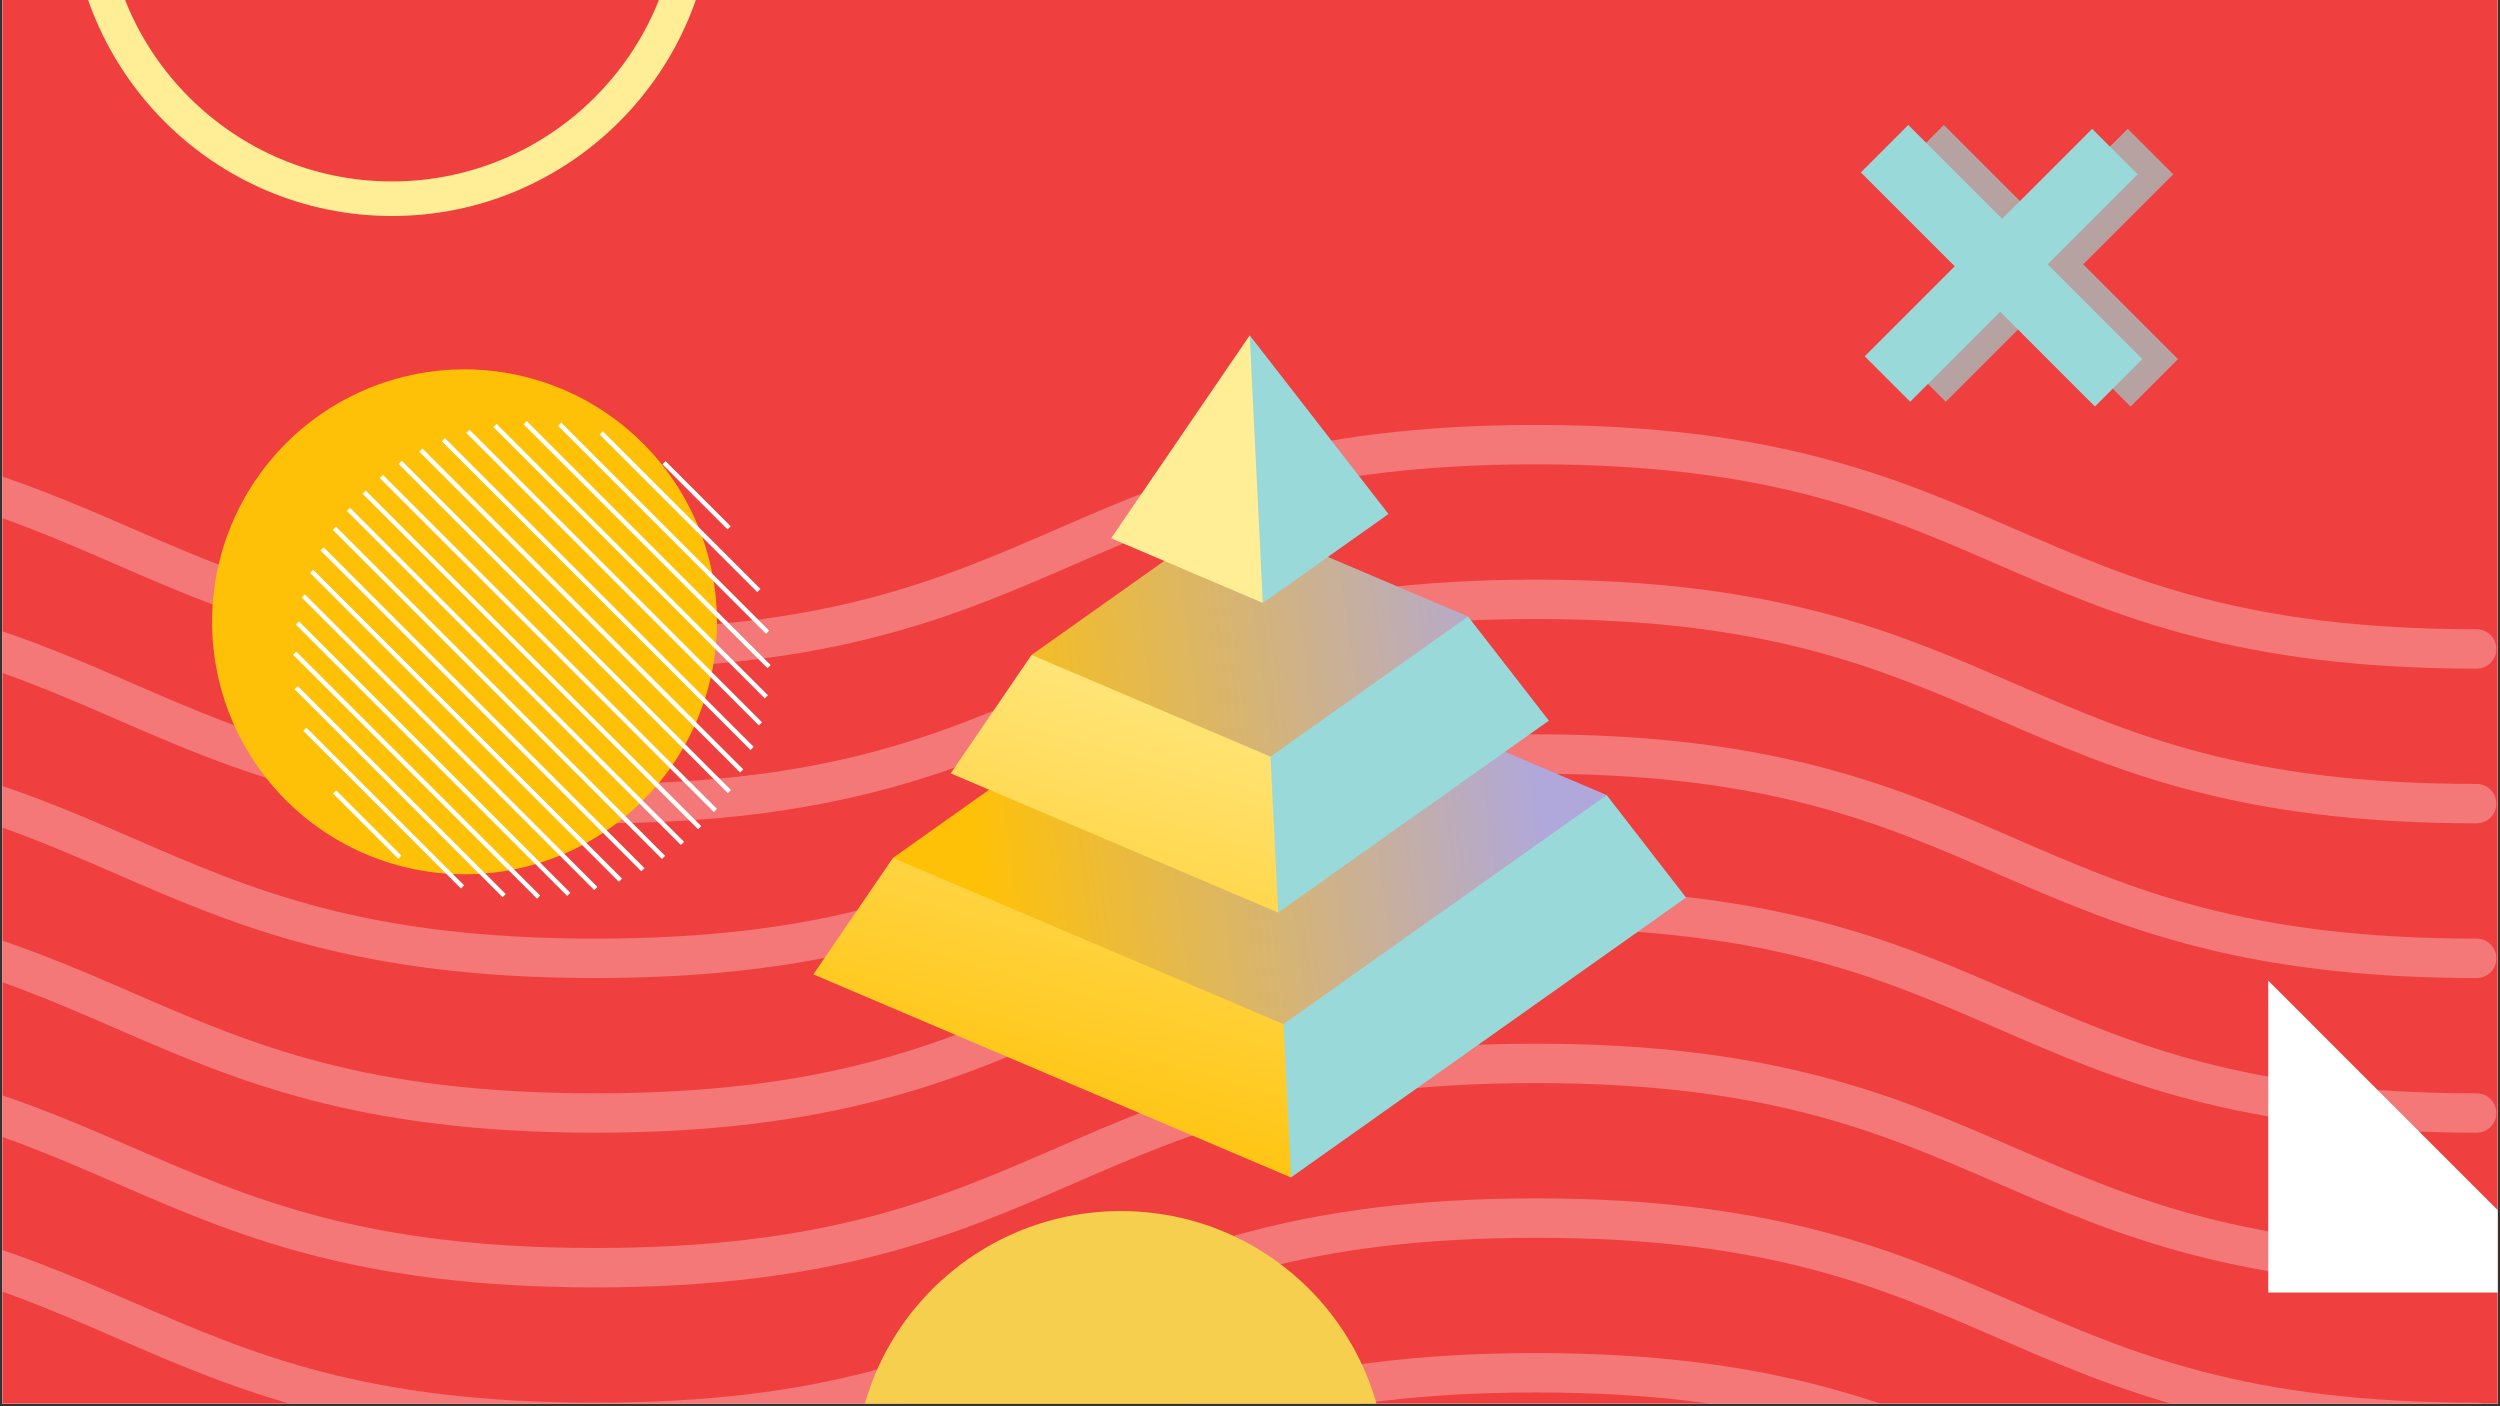 <?xml version="1.0" encoding="UTF-8"?><svg xmlns="http://www.w3.org/2000/svg" xmlns:xlink="http://www.w3.org/1999/xlink" contentScriptType="text/ecmascript" width="960" zoomAndPan="magnify" contentStyleType="text/css" viewBox="0 0 960 540" height="540" preserveAspectRatio="xMidYMid meet" version="1.0"><rect x="0" y="0" width="960" height="540" fill="#333333" stroke="none"/><defs><filter x="0%" y="0%" width="100%" xmlns:xlink="http://www.w3.org/1999/xlink" xlink:type="simple" xlink:actuate="onLoad" height="100%" id="filter-remove-color" xlink:show="other"><feColorMatrix values="0 0 0 0 1 0 0 0 0 1 0 0 0 0 1 0 0 0 1 0" color-interpolation-filters="sRGB"/></filter><clipPath id="clip-0"><path d="M 0.887 0 L 959.113 0 L 959.113 539 L 0.887 539 Z M 0.887 0 " clip-rule="nonzero"/></clipPath><clipPath id="clip-1"><path d="M 27 0 L 274.043 0 L 274.043 82.949 L 27 82.949 Z M 27 0 " clip-rule="nonzero"/></clipPath><mask id="mask-0"><g filter="url(#filter-remove-color)"><rect x="-96" width="1152" fill="rgb(0%, 0%, 0%)" y="-54" height="648" fill-opacity="0.647"/></g></mask><clipPath id="clip-2"><path d="M 35 34 L 144 34 L 144 144 L 35 144 Z M 35 34 " clip-rule="nonzero"/></clipPath><clipPath id="clip-3"><path d="M 0.629 87.723 L 87.969 0.379 L 177.961 90.367 L 90.617 177.711 Z M 0.629 87.723 " clip-rule="nonzero"/></clipPath><clipPath id="clip-4"><path d="M 0.629 87.723 L 87.969 0.379 L 177.961 90.367 L 90.617 177.711 Z M 0.629 87.723 " clip-rule="nonzero"/></clipPath><clipPath id="clip-5"><rect x="0" width="179" y="0" height="178"/></clipPath><clipPath id="clip-6"><path d="M 0.887 161 L 959.113 161 L 959.113 539 L 0.887 539 Z M 0.887 161 " clip-rule="nonzero"/></clipPath><mask id="mask-1"><g filter="url(#filter-remove-color)"><rect x="-96" width="1152" fill="rgb(0%, 0%, 0%)" y="-54" height="648" fill-opacity="0.298"/></g></mask><clipPath id="clip-7"><path d="M 0.887 239 L 958.973 239 L 958.973 334 L 0.887 334 Z M 0.887 239 " clip-rule="nonzero"/></clipPath><clipPath id="clip-8"><path d="M 0.887 180 L 958.973 180 L 958.973 274 L 0.887 274 Z M 0.887 180 " clip-rule="nonzero"/></clipPath><clipPath id="clip-9"><path d="M 0.887 358 L 958.973 358 L 958.973 378 L 0.887 378 Z M 0.887 358 " clip-rule="nonzero"/></clipPath><clipPath id="clip-10"><path d="M 0.887 299 L 958.973 299 L 958.973 378 L 0.887 378 Z M 0.887 299 " clip-rule="nonzero"/></clipPath><clipPath id="clip-11"><path d="M 0.887 120 L 958.973 120 L 958.973 215 L 0.887 215 Z M 0.887 120 " clip-rule="nonzero"/></clipPath><clipPath id="clip-12"><path d="M 0.887 61 L 958.973 61 L 958.973 156 L 0.887 156 Z M 0.887 61 " clip-rule="nonzero"/></clipPath><clipPath id="clip-13"><path d="M 0.887 2.211 L 958.973 2.211 L 958.973 96 L 0.887 96 Z M 0.887 2.211 " clip-rule="nonzero"/></clipPath><clipPath id="clip-14"><rect x="0" width="960" y="0" height="378"/></clipPath><clipPath id="clip-15"><path d="M 328.148 465.047 L 532.523 465.047 L 532.523 539 L 328.148 539 Z M 328.148 465.047 " clip-rule="nonzero"/></clipPath><clipPath id="clip-16"><path d="M 714 47 L 823 47 L 823 157 L 714 157 Z M 714 47 " clip-rule="nonzero"/></clipPath><clipPath id="clip-17"><path d="M 679.953 100.723 L 767.293 13.379 L 857.285 103.367 L 769.941 190.711 Z M 679.953 100.723 " clip-rule="nonzero"/></clipPath><clipPath id="clip-18"><path d="M 679.953 100.723 L 767.293 13.379 L 857.285 103.367 L 769.941 190.711 Z M 679.953 100.723 " clip-rule="nonzero"/></clipPath><clipPath id="clip-19"><path d="M 871 376 L 959.113 376 L 959.113 497 L 871 497 Z M 871 376 " clip-rule="nonzero"/></clipPath><clipPath id="clip-20"><path d="M 81.43 141.828 L 275.32 141.828 L 275.32 335.719 L 81.43 335.719 Z M 81.43 141.828 " clip-rule="nonzero"/></clipPath><clipPath id="clip-21"><path d="M 201 161.699 L 295.945 161.699 L 295.945 257 L 201 257 Z M 201 161.699 " clip-rule="nonzero"/></clipPath><clipPath id="clip-22"><path d="M 214 162 L 295.945 162 L 295.945 244 L 214 244 Z M 214 162 " clip-rule="nonzero"/></clipPath><clipPath id="clip-23"><path d="M 112.535 250 L 208 250 L 208 345.109 L 112.535 345.109 Z M 112.535 250 " clip-rule="nonzero"/></clipPath><clipPath id="clip-24"><path d="M 342 207 L 617 207 L 617 403 L 342 403 Z M 342 207 " clip-rule="nonzero"/></clipPath><clipPath id="clip-25"><path d="M 616.949 305.293 L 492.891 402.809 L 344.633 335.609 L 342.891 329.438 L 393.492 293.555 L 399.93 260.895 L 396.109 251.504 L 453.277 210.996 L 495.773 207.844 L 563.734 236.75 L 541.348 273.168 Z M 616.949 305.293 " clip-rule="nonzero"/></clipPath><linearGradient x1="30.286" gradientTransform="matrix(0.67, 0, 0, 0.671, 312.328, 128.77)" xmlns:xlink="http://www.w3.org/1999/xlink" y1="293.459" x2="470.07" gradientUnits="userSpaceOnUse" y2="234.966" xlink:type="simple" xlink:actuate="onLoad" id="linear-pattern-0" xlink:show="other"><stop stop-opacity="1" stop-color="rgb(100%, 75.699%, 2.699%)" offset="0"/><stop stop-opacity="1" stop-color="rgb(100%, 75.699%, 2.699%)" offset="0.086"/><stop stop-opacity="1" stop-color="rgb(100%, 75.699%, 2.699%)" offset="0.125"/><stop stop-opacity="1" stop-color="rgb(99.963%, 75.688%, 2.794%)" offset="0.141"/><stop stop-opacity="1" stop-color="rgb(99.763%, 75.624%, 3.333%)" offset="0.145"/><stop stop-opacity="1" stop-color="rgb(99.599%, 75.572%, 3.775%)" offset="0.148"/><stop stop-opacity="1" stop-color="rgb(99.434%, 75.52%, 4.218%)" offset="0.152"/><stop stop-opacity="1" stop-color="rgb(99.269%, 75.468%, 4.66%)" offset="0.156"/><stop stop-opacity="1" stop-color="rgb(99.104%, 75.417%, 5.103%)" offset="0.16"/><stop stop-opacity="1" stop-color="rgb(98.94%, 75.365%, 5.545%)" offset="0.164"/><stop stop-opacity="1" stop-color="rgb(98.775%, 75.311%, 5.988%)" offset="0.168"/><stop stop-opacity="1" stop-color="rgb(98.61%, 75.259%, 6.43%)" offset="0.172"/><stop stop-opacity="1" stop-color="rgb(98.444%, 75.208%, 6.873%)" offset="0.176"/><stop stop-opacity="1" stop-color="rgb(98.279%, 75.156%, 7.315%)" offset="0.18"/><stop stop-opacity="1" stop-color="rgb(98.114%, 75.104%, 7.758%)" offset="0.184"/><stop stop-opacity="1" stop-color="rgb(97.949%, 75.052%, 8.2%)" offset="0.188"/><stop stop-opacity="1" stop-color="rgb(97.784%, 74.998%, 8.643%)" offset="0.191"/><stop stop-opacity="1" stop-color="rgb(97.62%, 74.947%, 9.085%)" offset="0.195"/><stop stop-opacity="1" stop-color="rgb(97.455%, 74.895%, 9.528%)" offset="0.199"/><stop stop-opacity="1" stop-color="rgb(97.29%, 74.843%, 9.97%)" offset="0.203"/><stop stop-opacity="1" stop-color="rgb(97.125%, 74.791%, 10.413%)" offset="0.207"/><stop stop-opacity="1" stop-color="rgb(96.96%, 74.739%, 10.855%)" offset="0.211"/><stop stop-opacity="1" stop-color="rgb(96.796%, 74.686%, 11.298%)" offset="0.215"/><stop stop-opacity="1" stop-color="rgb(96.631%, 74.634%, 11.74%)" offset="0.219"/><stop stop-opacity="1" stop-color="rgb(96.466%, 74.582%, 12.183%)" offset="0.223"/><stop stop-opacity="1" stop-color="rgb(96.301%, 74.53%, 12.625%)" offset="0.227"/><stop stop-opacity="1" stop-color="rgb(96.136%, 74.478%, 13.068%)" offset="0.23"/><stop stop-opacity="1" stop-color="rgb(95.972%, 74.426%, 13.51%)" offset="0.234"/><stop stop-opacity="1" stop-color="rgb(95.807%, 74.373%, 13.953%)" offset="0.238"/><stop stop-opacity="1" stop-color="rgb(95.642%, 74.321%, 14.395%)" offset="0.242"/><stop stop-opacity="1" stop-color="rgb(95.477%, 74.269%, 14.838%)" offset="0.246"/><stop stop-opacity="1" stop-color="rgb(95.312%, 74.217%, 15.28%)" offset="0.25"/><stop stop-opacity="1" stop-color="rgb(95.146%, 74.165%, 15.723%)" offset="0.254"/><stop stop-opacity="1" stop-color="rgb(94.981%, 74.113%, 16.165%)" offset="0.258"/><stop stop-opacity="1" stop-color="rgb(94.817%, 74.06%, 16.608%)" offset="0.262"/><stop stop-opacity="1" stop-color="rgb(94.652%, 74.008%, 17.05%)" offset="0.266"/><stop stop-opacity="1" stop-color="rgb(94.487%, 73.956%, 17.493%)" offset="0.27"/><stop stop-opacity="1" stop-color="rgb(94.322%, 73.904%, 17.935%)" offset="0.273"/><stop stop-opacity="1" stop-color="rgb(94.157%, 73.853%, 18.378%)" offset="0.277"/><stop stop-opacity="1" stop-color="rgb(93.993%, 73.801%, 18.82%)" offset="0.281"/><stop stop-opacity="1" stop-color="rgb(93.828%, 73.749%, 19.263%)" offset="0.285"/><stop stop-opacity="1" stop-color="rgb(93.663%, 73.697%, 19.705%)" offset="0.289"/><stop stop-opacity="1" stop-color="rgb(93.498%, 73.643%, 20.148%)" offset="0.293"/><stop stop-opacity="1" stop-color="rgb(93.333%, 73.592%, 20.59%)" offset="0.297"/><stop stop-opacity="1" stop-color="rgb(93.169%, 73.54%, 21.033%)" offset="0.301"/><stop stop-opacity="1" stop-color="rgb(93.004%, 73.488%, 21.475%)" offset="0.305"/><stop stop-opacity="1" stop-color="rgb(92.839%, 73.436%, 21.918%)" offset="0.309"/><stop stop-opacity="1" stop-color="rgb(92.674%, 73.384%, 22.36%)" offset="0.312"/><stop stop-opacity="1" stop-color="rgb(92.509%, 73.331%, 22.803%)" offset="0.316"/><stop stop-opacity="1" stop-color="rgb(92.345%, 73.279%, 23.245%)" offset="0.32"/><stop stop-opacity="1" stop-color="rgb(92.178%, 73.227%, 23.688%)" offset="0.324"/><stop stop-opacity="1" stop-color="rgb(92.014%, 73.175%, 24.13%)" offset="0.328"/><stop stop-opacity="1" stop-color="rgb(91.849%, 73.123%, 24.573%)" offset="0.332"/><stop stop-opacity="1" stop-color="rgb(91.684%, 73.071%, 25.015%)" offset="0.336"/><stop stop-opacity="1" stop-color="rgb(91.519%, 73.018%, 25.458%)" offset="0.34"/><stop stop-opacity="1" stop-color="rgb(91.354%, 72.966%, 25.9%)" offset="0.344"/><stop stop-opacity="1" stop-color="rgb(91.19%, 72.914%, 26.343%)" offset="0.348"/><stop stop-opacity="1" stop-color="rgb(91.025%, 72.862%, 26.785%)" offset="0.352"/><stop stop-opacity="1" stop-color="rgb(90.86%, 72.81%, 27.228%)" offset="0.355"/><stop stop-opacity="1" stop-color="rgb(90.695%, 72.758%, 27.67%)" offset="0.359"/><stop stop-opacity="1" stop-color="rgb(90.53%, 72.705%, 28.113%)" offset="0.363"/><stop stop-opacity="1" stop-color="rgb(90.366%, 72.653%, 28.555%)" offset="0.367"/><stop stop-opacity="1" stop-color="rgb(90.201%, 72.601%, 28.998%)" offset="0.371"/><stop stop-opacity="1" stop-color="rgb(90.036%, 72.549%, 29.44%)" offset="0.375"/><stop stop-opacity="1" stop-color="rgb(89.871%, 72.498%, 29.883%)" offset="0.379"/><stop stop-opacity="1" stop-color="rgb(89.706%, 72.446%, 30.325%)" offset="0.383"/><stop stop-opacity="1" stop-color="rgb(89.542%, 72.392%, 30.768%)" offset="0.387"/><stop stop-opacity="1" stop-color="rgb(89.377%, 72.34%, 31.21%)" offset="0.391"/><stop stop-opacity="1" stop-color="rgb(89.211%, 72.289%, 31.653%)" offset="0.395"/><stop stop-opacity="1" stop-color="rgb(89.046%, 72.237%, 32.095%)" offset="0.398"/><stop stop-opacity="1" stop-color="rgb(88.881%, 72.185%, 32.538%)" offset="0.402"/><stop stop-opacity="1" stop-color="rgb(88.716%, 72.133%, 32.98%)" offset="0.406"/><stop stop-opacity="1" stop-color="rgb(88.551%, 72.079%, 33.423%)" offset="0.41"/><stop stop-opacity="1" stop-color="rgb(88.387%, 72.028%, 33.865%)" offset="0.414"/><stop stop-opacity="1" stop-color="rgb(88.222%, 71.976%, 34.308%)" offset="0.418"/><stop stop-opacity="1" stop-color="rgb(88.057%, 71.924%, 34.75%)" offset="0.422"/><stop stop-opacity="1" stop-color="rgb(87.892%, 71.872%, 35.193%)" offset="0.426"/><stop stop-opacity="1" stop-color="rgb(87.727%, 71.82%, 35.635%)" offset="0.43"/><stop stop-opacity="1" stop-color="rgb(87.563%, 71.767%, 36.078%)" offset="0.434"/><stop stop-opacity="1" stop-color="rgb(87.398%, 71.715%, 36.52%)" offset="0.438"/><stop stop-opacity="1" stop-color="rgb(87.233%, 71.663%, 36.963%)" offset="0.441"/><stop stop-opacity="1" stop-color="rgb(87.068%, 71.611%, 37.405%)" offset="0.445"/><stop stop-opacity="1" stop-color="rgb(86.903%, 71.559%, 37.848%)" offset="0.449"/><stop stop-opacity="1" stop-color="rgb(86.739%, 71.507%, 38.29%)" offset="0.453"/><stop stop-opacity="1" stop-color="rgb(86.574%, 71.454%, 38.733%)" offset="0.457"/><stop stop-opacity="1" stop-color="rgb(86.409%, 71.402%, 39.175%)" offset="0.461"/><stop stop-opacity="1" stop-color="rgb(86.243%, 71.35%, 39.618%)" offset="0.465"/><stop stop-opacity="1" stop-color="rgb(86.078%, 71.298%, 40.06%)" offset="0.469"/><stop stop-opacity="1" stop-color="rgb(85.913%, 71.246%, 40.503%)" offset="0.473"/><stop stop-opacity="1" stop-color="rgb(85.748%, 71.194%, 40.945%)" offset="0.477"/><stop stop-opacity="1" stop-color="rgb(85.583%, 71.143%, 41.388%)" offset="0.48"/><stop stop-opacity="1" stop-color="rgb(85.419%, 71.091%, 41.83%)" offset="0.484"/><stop stop-opacity="1" stop-color="rgb(85.254%, 71.037%, 42.273%)" offset="0.488"/><stop stop-opacity="1" stop-color="rgb(85.089%, 70.985%, 42.715%)" offset="0.492"/><stop stop-opacity="1" stop-color="rgb(84.924%, 70.934%, 43.158%)" offset="0.496"/><stop stop-opacity="1" stop-color="rgb(84.76%, 70.882%, 43.6%)" offset="0.5"/><stop stop-opacity="1" stop-color="rgb(84.595%, 70.83%, 44.043%)" offset="0.504"/><stop stop-opacity="1" stop-color="rgb(84.43%, 70.778%, 44.485%)" offset="0.508"/><stop stop-opacity="1" stop-color="rgb(84.265%, 70.724%, 44.928%)" offset="0.512"/><stop stop-opacity="1" stop-color="rgb(84.1%, 70.673%, 45.37%)" offset="0.516"/><stop stop-opacity="1" stop-color="rgb(83.936%, 70.621%, 45.813%)" offset="0.52"/><stop stop-opacity="1" stop-color="rgb(83.771%, 70.569%, 46.255%)" offset="0.523"/><stop stop-opacity="1" stop-color="rgb(83.606%, 70.517%, 46.698%)" offset="0.527"/><stop stop-opacity="1" stop-color="rgb(83.441%, 70.465%, 47.141%)" offset="0.531"/><stop stop-opacity="1" stop-color="rgb(83.275%, 70.412%, 47.583%)" offset="0.535"/><stop stop-opacity="1" stop-color="rgb(83.11%, 70.36%, 48.026%)" offset="0.539"/><stop stop-opacity="1" stop-color="rgb(82.945%, 70.308%, 48.468%)" offset="0.543"/><stop stop-opacity="1" stop-color="rgb(82.78%, 70.256%, 48.911%)" offset="0.547"/><stop stop-opacity="1" stop-color="rgb(82.616%, 70.204%, 49.353%)" offset="0.551"/><stop stop-opacity="1" stop-color="rgb(82.451%, 70.152%, 49.796%)" offset="0.555"/><stop stop-opacity="1" stop-color="rgb(82.286%, 70.099%, 50.238%)" offset="0.559"/><stop stop-opacity="1" stop-color="rgb(82.121%, 70.047%, 50.681%)" offset="0.562"/><stop stop-opacity="1" stop-color="rgb(81.956%, 69.995%, 51.123%)" offset="0.566"/><stop stop-opacity="1" stop-color="rgb(81.792%, 69.943%, 51.566%)" offset="0.57"/><stop stop-opacity="1" stop-color="rgb(81.627%, 69.891%, 52.008%)" offset="0.574"/><stop stop-opacity="1" stop-color="rgb(81.462%, 69.839%, 52.451%)" offset="0.578"/><stop stop-opacity="1" stop-color="rgb(81.297%, 69.786%, 52.893%)" offset="0.582"/><stop stop-opacity="1" stop-color="rgb(81.133%, 69.734%, 53.336%)" offset="0.586"/><stop stop-opacity="1" stop-color="rgb(80.968%, 69.682%, 53.778%)" offset="0.59"/><stop stop-opacity="1" stop-color="rgb(80.803%, 69.63%, 54.221%)" offset="0.594"/><stop stop-opacity="1" stop-color="rgb(80.638%, 69.579%, 54.663%)" offset="0.598"/><stop stop-opacity="1" stop-color="rgb(80.473%, 69.527%, 55.106%)" offset="0.602"/><stop stop-opacity="1" stop-color="rgb(80.307%, 69.473%, 55.548%)" offset="0.605"/><stop stop-opacity="1" stop-color="rgb(80.142%, 69.421%, 55.991%)" offset="0.609"/><stop stop-opacity="1" stop-color="rgb(79.977%, 69.37%, 56.433%)" offset="0.613"/><stop stop-opacity="1" stop-color="rgb(79.813%, 69.318%, 56.876%)" offset="0.617"/><stop stop-opacity="1" stop-color="rgb(79.648%, 69.266%, 57.318%)" offset="0.621"/><stop stop-opacity="1" stop-color="rgb(79.483%, 69.214%, 57.761%)" offset="0.625"/><stop stop-opacity="1" stop-color="rgb(79.318%, 69.16%, 58.203%)" offset="0.629"/><stop stop-opacity="1" stop-color="rgb(79.153%, 69.109%, 58.646%)" offset="0.633"/><stop stop-opacity="1" stop-color="rgb(78.989%, 69.057%, 59.088%)" offset="0.637"/><stop stop-opacity="1" stop-color="rgb(78.824%, 69.005%, 59.531%)" offset="0.641"/><stop stop-opacity="1" stop-color="rgb(78.659%, 68.953%, 59.973%)" offset="0.645"/><stop stop-opacity="1" stop-color="rgb(78.494%, 68.901%, 60.416%)" offset="0.648"/><stop stop-opacity="1" stop-color="rgb(78.329%, 68.849%, 60.858%)" offset="0.652"/><stop stop-opacity="1" stop-color="rgb(78.165%, 68.797%, 61.301%)" offset="0.656"/><stop stop-opacity="1" stop-color="rgb(78%, 68.744%, 61.743%)" offset="0.66"/><stop stop-opacity="1" stop-color="rgb(77.835%, 68.692%, 62.186%)" offset="0.664"/><stop stop-opacity="1" stop-color="rgb(77.67%, 68.64%, 62.628%)" offset="0.668"/><stop stop-opacity="1" stop-color="rgb(77.505%, 68.588%, 63.072%)" offset="0.672"/><stop stop-opacity="1" stop-color="rgb(77.339%, 68.536%, 63.515%)" offset="0.676"/><stop stop-opacity="1" stop-color="rgb(77.174%, 68.484%, 63.957%)" offset="0.68"/><stop stop-opacity="1" stop-color="rgb(77.01%, 68.431%, 64.4%)" offset="0.684"/><stop stop-opacity="1" stop-color="rgb(76.845%, 68.379%, 64.842%)" offset="0.688"/><stop stop-opacity="1" stop-color="rgb(76.68%, 68.327%, 65.285%)" offset="0.691"/><stop stop-opacity="1" stop-color="rgb(76.515%, 68.275%, 65.727%)" offset="0.695"/><stop stop-opacity="1" stop-color="rgb(76.35%, 68.224%, 66.17%)" offset="0.699"/><stop stop-opacity="1" stop-color="rgb(76.186%, 68.172%, 66.612%)" offset="0.703"/><stop stop-opacity="1" stop-color="rgb(76.021%, 68.118%, 67.055%)" offset="0.707"/><stop stop-opacity="1" stop-color="rgb(75.856%, 68.066%, 67.497%)" offset="0.711"/><stop stop-opacity="1" stop-color="rgb(75.691%, 68.015%, 67.94%)" offset="0.715"/><stop stop-opacity="1" stop-color="rgb(75.526%, 67.963%, 68.382%)" offset="0.719"/><stop stop-opacity="1" stop-color="rgb(75.362%, 67.911%, 68.825%)" offset="0.723"/><stop stop-opacity="1" stop-color="rgb(75.197%, 67.859%, 69.267%)" offset="0.727"/><stop stop-opacity="1" stop-color="rgb(75.032%, 67.805%, 69.71%)" offset="0.73"/><stop stop-opacity="1" stop-color="rgb(74.867%, 67.754%, 70.152%)" offset="0.734"/><stop stop-opacity="1" stop-color="rgb(74.702%, 67.702%, 70.595%)" offset="0.738"/><stop stop-opacity="1" stop-color="rgb(74.538%, 67.65%, 71.037%)" offset="0.742"/><stop stop-opacity="1" stop-color="rgb(74.371%, 67.598%, 71.48%)" offset="0.746"/><stop stop-opacity="1" stop-color="rgb(74.207%, 67.546%, 71.922%)" offset="0.75"/><stop stop-opacity="1" stop-color="rgb(74.042%, 67.493%, 72.365%)" offset="0.754"/><stop stop-opacity="1" stop-color="rgb(73.877%, 67.441%, 72.807%)" offset="0.758"/><stop stop-opacity="1" stop-color="rgb(73.712%, 67.389%, 73.25%)" offset="0.762"/><stop stop-opacity="1" stop-color="rgb(73.547%, 67.337%, 73.692%)" offset="0.766"/><stop stop-opacity="1" stop-color="rgb(73.383%, 67.285%, 74.135%)" offset="0.77"/><stop stop-opacity="1" stop-color="rgb(73.218%, 67.233%, 74.577%)" offset="0.773"/><stop stop-opacity="1" stop-color="rgb(73.053%, 67.18%, 75.02%)" offset="0.777"/><stop stop-opacity="1" stop-color="rgb(72.888%, 67.128%, 75.462%)" offset="0.781"/><stop stop-opacity="1" stop-color="rgb(72.723%, 67.076%, 75.905%)" offset="0.785"/><stop stop-opacity="1" stop-color="rgb(72.559%, 67.024%, 76.347%)" offset="0.789"/><stop stop-opacity="1" stop-color="rgb(72.394%, 66.972%, 76.79%)" offset="0.793"/><stop stop-opacity="1" stop-color="rgb(72.229%, 66.92%, 77.232%)" offset="0.797"/><stop stop-opacity="1" stop-color="rgb(72.064%, 66.867%, 77.675%)" offset="0.801"/><stop stop-opacity="1" stop-color="rgb(71.899%, 66.815%, 78.117%)" offset="0.805"/><stop stop-opacity="1" stop-color="rgb(71.735%, 66.763%, 78.56%)" offset="0.809"/><stop stop-opacity="1" stop-color="rgb(71.57%, 66.711%, 79.002%)" offset="0.812"/><stop stop-opacity="1" stop-color="rgb(71.404%, 66.66%, 79.445%)" offset="0.816"/><stop stop-opacity="1" stop-color="rgb(71.239%, 66.608%, 79.887%)" offset="0.82"/><stop stop-opacity="1" stop-color="rgb(71.074%, 66.556%, 80.33%)" offset="0.824"/><stop stop-opacity="1" stop-color="rgb(70.909%, 66.504%, 80.772%)" offset="0.828"/><stop stop-opacity="1" stop-color="rgb(70.744%, 66.451%, 81.215%)" offset="0.832"/><stop stop-opacity="1" stop-color="rgb(70.58%, 66.399%, 81.657%)" offset="0.836"/><stop stop-opacity="1" stop-color="rgb(70.415%, 66.347%, 82.1%)" offset="0.84"/><stop stop-opacity="1" stop-color="rgb(70.25%, 66.295%, 82.542%)" offset="0.844"/><stop stop-opacity="1" stop-color="rgb(70.085%, 66.243%, 82.985%)" offset="0.848"/><stop stop-opacity="1" stop-color="rgb(69.92%, 66.191%, 83.427%)" offset="0.852"/><stop stop-opacity="1" stop-color="rgb(69.756%, 66.138%, 83.87%)" offset="0.855"/><stop stop-opacity="1" stop-color="rgb(69.591%, 66.086%, 84.312%)" offset="0.859"/><stop stop-opacity="1" stop-color="rgb(69.426%, 66.034%, 84.755%)" offset="0.863"/><stop stop-opacity="1" stop-color="rgb(69.261%, 65.982%, 85.197%)" offset="0.867"/><stop stop-opacity="1" stop-color="rgb(69.13%, 65.941%, 85.548%)" offset="0.871"/><stop stop-opacity="1" stop-color="rgb(68.999%, 65.9%, 85.899%)" offset="0.875"/><stop stop-opacity="1" stop-color="rgb(68.999%, 65.9%, 85.899%)" offset="0.914"/><stop stop-opacity="1" stop-color="rgb(68.999%, 65.9%, 85.899%)" offset="1"/></linearGradient><clipPath id="clip-26"><path d="M 476 128.77 L 647.578 128.77 L 647.578 452.172 L 476 452.172 Z M 476 128.77 " clip-rule="nonzero"/></clipPath><clipPath id="clip-27"><path d="M 312.199 128.77 L 496 128.77 L 496 452.172 L 312.199 452.172 Z M 312.199 128.77 " clip-rule="nonzero"/></clipPath><clipPath id="clip-28"><path d="M 426.672 206.703 L 479.887 128.77 L 484.914 231.52 Z M 396.109 251.504 L 365.074 296.977 L 490.812 350.43 L 487.863 290.539 Z M 312.328 374.172 L 495.773 452.172 L 492.891 393.285 L 342.891 329.438 Z M 312.328 374.172 " clip-rule="nonzero"/></clipPath><linearGradient x1="257.746" gradientTransform="matrix(0.67, 0, 0, 0.671, 312.328, 128.77)" xmlns:xlink="http://www.w3.org/1999/xlink" y1="-4.501" x2="111.557" gradientUnits="userSpaceOnUse" y2="513.673" xlink:type="simple" xlink:actuate="onLoad" id="linear-pattern-1" xlink:show="other"><stop stop-opacity="1" stop-color="rgb(100%, 93.3%, 58.4%)" offset="0"/><stop stop-opacity="1" stop-color="rgb(100%, 93.3%, 58.4%)" offset="0.138"/><stop stop-opacity="1" stop-color="rgb(100%, 93.3%, 58.4%)" offset="0.25"/><stop stop-opacity="1" stop-color="rgb(100%, 93.3%, 58.4%)" offset="0.266"/><stop stop-opacity="1" stop-color="rgb(100%, 93.231%, 58.182%)" offset="0.27"/><stop stop-opacity="1" stop-color="rgb(100%, 93.163%, 57.965%)" offset="0.273"/><stop stop-opacity="1" stop-color="rgb(100%, 93.056%, 57.629%)" offset="0.277"/><stop stop-opacity="1" stop-color="rgb(100%, 92.95%, 57.294%)" offset="0.281"/><stop stop-opacity="1" stop-color="rgb(100%, 92.844%, 56.958%)" offset="0.285"/><stop stop-opacity="1" stop-color="rgb(100%, 92.738%, 56.622%)" offset="0.289"/><stop stop-opacity="1" stop-color="rgb(100%, 92.632%, 56.287%)" offset="0.293"/><stop stop-opacity="1" stop-color="rgb(100%, 92.526%, 55.952%)" offset="0.297"/><stop stop-opacity="1" stop-color="rgb(100%, 92.419%, 55.617%)" offset="0.301"/><stop stop-opacity="1" stop-color="rgb(100%, 92.314%, 55.281%)" offset="0.305"/><stop stop-opacity="1" stop-color="rgb(100%, 92.207%, 54.945%)" offset="0.309"/><stop stop-opacity="1" stop-color="rgb(100%, 92.102%, 54.611%)" offset="0.312"/><stop stop-opacity="1" stop-color="rgb(100%, 91.995%, 54.276%)" offset="0.316"/><stop stop-opacity="1" stop-color="rgb(100%, 91.89%, 53.94%)" offset="0.32"/><stop stop-opacity="1" stop-color="rgb(100%, 91.783%, 53.604%)" offset="0.324"/><stop stop-opacity="1" stop-color="rgb(100%, 91.678%, 53.27%)" offset="0.328"/><stop stop-opacity="1" stop-color="rgb(100%, 91.571%, 52.934%)" offset="0.332"/><stop stop-opacity="1" stop-color="rgb(100%, 91.466%, 52.599%)" offset="0.336"/><stop stop-opacity="1" stop-color="rgb(100%, 91.36%, 52.263%)" offset="0.34"/><stop stop-opacity="1" stop-color="rgb(100%, 91.255%, 51.929%)" offset="0.344"/><stop stop-opacity="1" stop-color="rgb(100%, 91.148%, 51.593%)" offset="0.348"/><stop stop-opacity="1" stop-color="rgb(100%, 91.043%, 51.257%)" offset="0.352"/><stop stop-opacity="1" stop-color="rgb(100%, 90.936%, 50.922%)" offset="0.355"/><stop stop-opacity="1" stop-color="rgb(100%, 90.831%, 50.587%)" offset="0.359"/><stop stop-opacity="1" stop-color="rgb(100%, 90.724%, 50.252%)" offset="0.363"/><stop stop-opacity="1" stop-color="rgb(100%, 90.619%, 49.916%)" offset="0.367"/><stop stop-opacity="1" stop-color="rgb(100%, 90.512%, 49.58%)" offset="0.371"/><stop stop-opacity="1" stop-color="rgb(100%, 90.407%, 49.246%)" offset="0.375"/><stop stop-opacity="1" stop-color="rgb(100%, 90.3%, 48.911%)" offset="0.379"/><stop stop-opacity="1" stop-color="rgb(100%, 90.195%, 48.575%)" offset="0.383"/><stop stop-opacity="1" stop-color="rgb(100%, 90.088%, 48.239%)" offset="0.387"/><stop stop-opacity="1" stop-color="rgb(100%, 89.983%, 47.905%)" offset="0.391"/><stop stop-opacity="1" stop-color="rgb(100%, 89.876%, 47.569%)" offset="0.395"/><stop stop-opacity="1" stop-color="rgb(100%, 89.771%, 47.234%)" offset="0.398"/><stop stop-opacity="1" stop-color="rgb(100%, 89.665%, 46.898%)" offset="0.402"/><stop stop-opacity="1" stop-color="rgb(100%, 89.56%, 46.564%)" offset="0.406"/><stop stop-opacity="1" stop-color="rgb(100%, 89.453%, 46.228%)" offset="0.41"/><stop stop-opacity="1" stop-color="rgb(100%, 89.348%, 45.892%)" offset="0.414"/><stop stop-opacity="1" stop-color="rgb(100%, 89.241%, 45.557%)" offset="0.418"/><stop stop-opacity="1" stop-color="rgb(100%, 89.136%, 45.222%)" offset="0.422"/><stop stop-opacity="1" stop-color="rgb(100%, 89.029%, 44.887%)" offset="0.426"/><stop stop-opacity="1" stop-color="rgb(100%, 88.924%, 44.551%)" offset="0.43"/><stop stop-opacity="1" stop-color="rgb(100%, 88.817%, 44.215%)" offset="0.434"/><stop stop-opacity="1" stop-color="rgb(100%, 88.712%, 43.88%)" offset="0.438"/><stop stop-opacity="1" stop-color="rgb(100%, 88.605%, 43.544%)" offset="0.441"/><stop stop-opacity="1" stop-color="rgb(100%, 88.499%, 43.21%)" offset="0.445"/><stop stop-opacity="1" stop-color="rgb(100%, 88.393%, 42.874%)" offset="0.449"/><stop stop-opacity="1" stop-color="rgb(100%, 88.287%, 42.538%)" offset="0.453"/><stop stop-opacity="1" stop-color="rgb(100%, 88.181%, 42.203%)" offset="0.457"/><stop stop-opacity="1" stop-color="rgb(100%, 88.075%, 41.869%)" offset="0.461"/><stop stop-opacity="1" stop-color="rgb(100%, 87.97%, 41.533%)" offset="0.465"/><stop stop-opacity="1" stop-color="rgb(100%, 87.865%, 41.197%)" offset="0.469"/><stop stop-opacity="1" stop-color="rgb(100%, 87.758%, 40.862%)" offset="0.473"/><stop stop-opacity="1" stop-color="rgb(100%, 87.653%, 40.527%)" offset="0.477"/><stop stop-opacity="1" stop-color="rgb(100%, 87.546%, 40.192%)" offset="0.48"/><stop stop-opacity="1" stop-color="rgb(100%, 87.44%, 39.856%)" offset="0.484"/><stop stop-opacity="1" stop-color="rgb(100%, 87.334%, 39.52%)" offset="0.488"/><stop stop-opacity="1" stop-color="rgb(100%, 87.228%, 39.186%)" offset="0.492"/><stop stop-opacity="1" stop-color="rgb(100%, 87.122%, 38.85%)" offset="0.496"/><stop stop-opacity="1" stop-color="rgb(100%, 87.016%, 38.515%)" offset="0.5"/><stop stop-opacity="1" stop-color="rgb(100%, 86.909%, 38.179%)" offset="0.504"/><stop stop-opacity="1" stop-color="rgb(100%, 86.804%, 37.845%)" offset="0.508"/><stop stop-opacity="1" stop-color="rgb(100%, 86.697%, 37.509%)" offset="0.512"/><stop stop-opacity="1" stop-color="rgb(100%, 86.592%, 37.173%)" offset="0.516"/><stop stop-opacity="1" stop-color="rgb(100%, 86.485%, 36.838%)" offset="0.52"/><stop stop-opacity="1" stop-color="rgb(100%, 86.38%, 36.504%)" offset="0.523"/><stop stop-opacity="1" stop-color="rgb(100%, 86.273%, 36.168%)" offset="0.527"/><stop stop-opacity="1" stop-color="rgb(100%, 86.168%, 35.832%)" offset="0.531"/><stop stop-opacity="1" stop-color="rgb(100%, 86.063%, 35.497%)" offset="0.535"/><stop stop-opacity="1" stop-color="rgb(100%, 85.957%, 35.162%)" offset="0.539"/><stop stop-opacity="1" stop-color="rgb(100%, 85.851%, 34.827%)" offset="0.543"/><stop stop-opacity="1" stop-color="rgb(100%, 85.745%, 34.491%)" offset="0.547"/><stop stop-opacity="1" stop-color="rgb(100%, 85.638%, 34.155%)" offset="0.551"/><stop stop-opacity="1" stop-color="rgb(100%, 85.533%, 33.821%)" offset="0.555"/><stop stop-opacity="1" stop-color="rgb(100%, 85.426%, 33.485%)" offset="0.559"/><stop stop-opacity="1" stop-color="rgb(100%, 85.321%, 33.15%)" offset="0.562"/><stop stop-opacity="1" stop-color="rgb(100%, 85.214%, 32.814%)" offset="0.566"/><stop stop-opacity="1" stop-color="rgb(100%, 85.109%, 32.48%)" offset="0.57"/><stop stop-opacity="1" stop-color="rgb(100%, 85.002%, 32.144%)" offset="0.574"/><stop stop-opacity="1" stop-color="rgb(100%, 84.897%, 31.808%)" offset="0.578"/><stop stop-opacity="1" stop-color="rgb(100%, 84.79%, 31.473%)" offset="0.582"/><stop stop-opacity="1" stop-color="rgb(100%, 84.685%, 31.137%)" offset="0.586"/><stop stop-opacity="1" stop-color="rgb(100%, 84.578%, 30.801%)" offset="0.59"/><stop stop-opacity="1" stop-color="rgb(100%, 84.473%, 30.467%)" offset="0.594"/><stop stop-opacity="1" stop-color="rgb(100%, 84.367%, 30.132%)" offset="0.598"/><stop stop-opacity="1" stop-color="rgb(100%, 84.262%, 29.796%)" offset="0.602"/><stop stop-opacity="1" stop-color="rgb(100%, 84.155%, 29.46%)" offset="0.605"/><stop stop-opacity="1" stop-color="rgb(100%, 84.05%, 29.126%)" offset="0.609"/><stop stop-opacity="1" stop-color="rgb(100%, 83.943%, 28.79%)" offset="0.613"/><stop stop-opacity="1" stop-color="rgb(100%, 83.838%, 28.455%)" offset="0.617"/><stop stop-opacity="1" stop-color="rgb(100%, 83.731%, 28.119%)" offset="0.621"/><stop stop-opacity="1" stop-color="rgb(100%, 83.626%, 27.785%)" offset="0.625"/><stop stop-opacity="1" stop-color="rgb(100%, 83.519%, 27.449%)" offset="0.629"/><stop stop-opacity="1" stop-color="rgb(100%, 83.414%, 27.113%)" offset="0.633"/><stop stop-opacity="1" stop-color="rgb(100%, 83.307%, 26.778%)" offset="0.637"/><stop stop-opacity="1" stop-color="rgb(100%, 83.202%, 26.443%)" offset="0.641"/><stop stop-opacity="1" stop-color="rgb(100%, 83.095%, 26.108%)" offset="0.645"/><stop stop-opacity="1" stop-color="rgb(100%, 82.99%, 25.772%)" offset="0.648"/><stop stop-opacity="1" stop-color="rgb(100%, 82.883%, 25.436%)" offset="0.652"/><stop stop-opacity="1" stop-color="rgb(100%, 82.777%, 25.102%)" offset="0.656"/><stop stop-opacity="1" stop-color="rgb(100%, 82.671%, 24.767%)" offset="0.66"/><stop stop-opacity="1" stop-color="rgb(100%, 82.565%, 24.431%)" offset="0.664"/><stop stop-opacity="1" stop-color="rgb(100%, 82.46%, 24.095%)" offset="0.668"/><stop stop-opacity="1" stop-color="rgb(100%, 82.355%, 23.761%)" offset="0.672"/><stop stop-opacity="1" stop-color="rgb(100%, 82.248%, 23.425%)" offset="0.676"/><stop stop-opacity="1" stop-color="rgb(100%, 82.143%, 23.09%)" offset="0.68"/><stop stop-opacity="1" stop-color="rgb(100%, 82.036%, 22.754%)" offset="0.684"/><stop stop-opacity="1" stop-color="rgb(100%, 81.931%, 22.42%)" offset="0.688"/><stop stop-opacity="1" stop-color="rgb(100%, 81.824%, 22.084%)" offset="0.691"/><stop stop-opacity="1" stop-color="rgb(100%, 81.718%, 21.748%)" offset="0.695"/><stop stop-opacity="1" stop-color="rgb(100%, 81.612%, 21.413%)" offset="0.699"/><stop stop-opacity="1" stop-color="rgb(100%, 81.506%, 21.078%)" offset="0.703"/><stop stop-opacity="1" stop-color="rgb(100%, 81.4%, 20.743%)" offset="0.707"/><stop stop-opacity="1" stop-color="rgb(100%, 81.294%, 20.407%)" offset="0.711"/><stop stop-opacity="1" stop-color="rgb(100%, 81.187%, 20.071%)" offset="0.715"/><stop stop-opacity="1" stop-color="rgb(100%, 81.082%, 19.737%)" offset="0.719"/><stop stop-opacity="1" stop-color="rgb(100%, 80.975%, 19.402%)" offset="0.723"/><stop stop-opacity="1" stop-color="rgb(100%, 80.87%, 19.066%)" offset="0.727"/><stop stop-opacity="1" stop-color="rgb(100%, 80.765%, 18.73%)" offset="0.73"/><stop stop-opacity="1" stop-color="rgb(100%, 80.659%, 18.394%)" offset="0.734"/><stop stop-opacity="1" stop-color="rgb(100%, 80.553%, 18.059%)" offset="0.738"/><stop stop-opacity="1" stop-color="rgb(100%, 80.447%, 17.725%)" offset="0.742"/><stop stop-opacity="1" stop-color="rgb(100%, 80.341%, 17.389%)" offset="0.746"/><stop stop-opacity="1" stop-color="rgb(100%, 80.235%, 17.053%)" offset="0.75"/><stop stop-opacity="1" stop-color="rgb(100%, 80.128%, 16.718%)" offset="0.754"/><stop stop-opacity="1" stop-color="rgb(100%, 80.023%, 16.383%)" offset="0.758"/><stop stop-opacity="1" stop-color="rgb(100%, 79.916%, 16.048%)" offset="0.762"/><stop stop-opacity="1" stop-color="rgb(100%, 79.811%, 15.712%)" offset="0.766"/><stop stop-opacity="1" stop-color="rgb(100%, 79.704%, 15.376%)" offset="0.77"/><stop stop-opacity="1" stop-color="rgb(100%, 79.599%, 15.042%)" offset="0.773"/><stop stop-opacity="1" stop-color="rgb(100%, 79.492%, 14.706%)" offset="0.777"/><stop stop-opacity="1" stop-color="rgb(100%, 79.387%, 14.371%)" offset="0.781"/><stop stop-opacity="1" stop-color="rgb(100%, 79.28%, 14.035%)" offset="0.785"/><stop stop-opacity="1" stop-color="rgb(100%, 79.175%, 13.701%)" offset="0.789"/><stop stop-opacity="1" stop-color="rgb(100%, 79.07%, 13.365%)" offset="0.793"/><stop stop-opacity="1" stop-color="rgb(100%, 78.964%, 13.029%)" offset="0.797"/><stop stop-opacity="1" stop-color="rgb(100%, 78.857%, 12.694%)" offset="0.801"/><stop stop-opacity="1" stop-color="rgb(100%, 78.752%, 12.36%)" offset="0.805"/><stop stop-opacity="1" stop-color="rgb(100%, 78.645%, 12.024%)" offset="0.809"/><stop stop-opacity="1" stop-color="rgb(100%, 78.54%, 11.688%)" offset="0.812"/><stop stop-opacity="1" stop-color="rgb(100%, 78.433%, 11.353%)" offset="0.816"/><stop stop-opacity="1" stop-color="rgb(100%, 78.328%, 11.018%)" offset="0.82"/><stop stop-opacity="1" stop-color="rgb(100%, 78.221%, 10.683%)" offset="0.824"/><stop stop-opacity="1" stop-color="rgb(100%, 78.116%, 10.347%)" offset="0.828"/><stop stop-opacity="1" stop-color="rgb(100%, 78.009%, 10.011%)" offset="0.832"/><stop stop-opacity="1" stop-color="rgb(100%, 77.904%, 9.677%)" offset="0.836"/><stop stop-opacity="1" stop-color="rgb(100%, 77.797%, 9.341%)" offset="0.84"/><stop stop-opacity="1" stop-color="rgb(100%, 77.692%, 9.006%)" offset="0.844"/><stop stop-opacity="1" stop-color="rgb(100%, 77.585%, 8.67%)" offset="0.848"/><stop stop-opacity="1" stop-color="rgb(100%, 77.48%, 8.336%)" offset="0.852"/><stop stop-opacity="1" stop-color="rgb(100%, 77.373%, 8%)" offset="0.855"/><stop stop-opacity="1" stop-color="rgb(100%, 77.267%, 7.664%)" offset="0.859"/><stop stop-opacity="1" stop-color="rgb(100%, 77.162%, 7.329%)" offset="0.863"/><stop stop-opacity="1" stop-color="rgb(100%, 77.057%, 6.995%)" offset="0.867"/><stop stop-opacity="1" stop-color="rgb(100%, 76.95%, 6.659%)" offset="0.871"/><stop stop-opacity="1" stop-color="rgb(100%, 76.845%, 6.323%)" offset="0.875"/><stop stop-opacity="1" stop-color="rgb(100%, 76.738%, 5.988%)" offset="0.879"/><stop stop-opacity="1" stop-color="rgb(100%, 76.633%, 5.652%)" offset="0.883"/><stop stop-opacity="1" stop-color="rgb(100%, 76.526%, 5.316%)" offset="0.887"/><stop stop-opacity="1" stop-color="rgb(100%, 76.421%, 4.982%)" offset="0.891"/><stop stop-opacity="1" stop-color="rgb(100%, 76.314%, 4.646%)" offset="0.895"/><stop stop-opacity="1" stop-color="rgb(100%, 76.208%, 4.311%)" offset="0.898"/><stop stop-opacity="1" stop-color="rgb(100%, 76.102%, 3.975%)" offset="0.902"/><stop stop-opacity="1" stop-color="rgb(100%, 75.996%, 3.641%)" offset="0.906"/><stop stop-opacity="1" stop-color="rgb(100%, 75.89%, 3.305%)" offset="0.91"/><stop stop-opacity="1" stop-color="rgb(100%, 75.784%, 2.969%)" offset="0.914"/><stop stop-opacity="1" stop-color="rgb(100%, 75.742%, 2.834%)" offset="0.922"/><stop stop-opacity="1" stop-color="rgb(100%, 75.699%, 2.699%)" offset="0.938"/><stop stop-opacity="1" stop-color="rgb(100%, 75.699%, 2.699%)" offset="1"/></linearGradient></defs><g clip-path="url(#clip-0)"><path fill="rgb(100%, 100%, 100%)" d="M 0.887 0 L 959.113 0 L 959.113 546.488 L 0.887 546.488 Z M 0.887 0 " fill-opacity="1" fill-rule="nonzero"/><path fill="rgb(100%, 100%, 100%)" d="M 0.887 0 L 959.113 0 L 959.113 539 L 0.887 539 Z M 0.887 0 " fill-opacity="1" fill-rule="nonzero"/><path fill="rgb(93.729%, 24.709%, 24.709%)" d="M 0.887 0 L 959.113 0 L 959.113 539 L 0.887 539 Z M 0.887 0 " fill-opacity="1" fill-rule="nonzero"/></g><g clip-path="url(#clip-1)"><path fill="rgb(100%, 93.329%, 58.429%)" d="M 27.008 -40.57 L 40.285 -40.57 C 40.285 20.215 89.738 69.672 150.523 69.672 C 211.309 69.672 260.758 20.215 260.758 -40.57 L 274.039 -40.57 C 274.039 27.539 218.629 82.949 150.523 82.949 C 82.414 82.949 27.008 27.539 27.008 -40.57 Z M 27.008 -40.57 " fill-opacity="1" fill-rule="nonzero"/></g><g mask="url(#mask-0)"><g transform="matrix(1, 0, 0, 1, 693, 13)"><g id="source-5" clip-path="url(#clip-5)"><g clip-path="url(#clip-2)"><g clip-path="url(#clip-3)"><g clip-path="url(#clip-4)"><path fill="rgb(59.999%, 85.1%, 85.1%)" d="M 53.457 34.988 L 89.504 71.035 L 124.066 36.473 L 141.523 53.93 L 106.961 88.492 L 143.348 124.883 L 125.129 143.102 L 88.742 106.711 L 54.18 141.273 L 36.723 123.816 L 71.285 89.254 L 35.238 53.207 Z M 53.457 34.988 " fill-opacity="1" fill-rule="nonzero"/></g></g></g></g></g></g><g clip-path="url(#clip-6)"><g mask="url(#mask-1)"><g transform="matrix(1, 0, 0, 1, 0, 161)"><g id="source-8" clip-path="url(#clip-14)"><g clip-path="url(#clip-7)"><path fill="rgb(100%, 100%, 100%)" d="M 951.043 333.359 C 859.164 333.359 812.523 313.105 767.414 293.508 C 721.711 273.656 678.543 254.906 589.805 254.906 C 501.059 254.906 457.891 273.656 412.188 293.508 C 367.082 313.105 320.438 333.359 228.559 333.359 C 136.684 333.359 90.043 313.105 44.938 293.508 C -0.762 273.656 -43.934 254.906 -132.668 254.906 C -136.84 254.906 -140.227 251.523 -140.227 247.348 C -140.227 243.164 -136.84 239.781 -132.668 239.781 C -40.793 239.781 5.848 260.035 50.953 279.625 C 96.656 299.477 139.824 318.227 228.559 318.227 C 317.301 318.227 360.469 299.477 406.172 279.625 C 451.277 260.035 497.922 239.781 589.805 239.781 C 681.684 239.781 728.328 260.035 773.434 279.625 C 819.137 299.477 862.305 318.227 951.043 318.227 C 955.219 318.227 958.605 321.617 958.605 325.793 C 958.605 329.973 955.219 333.359 951.043 333.359 " fill-opacity="1" fill-rule="nonzero"/></g><g clip-path="url(#clip-8)"><path fill="rgb(100%, 100%, 100%)" d="M 951.043 273.961 C 859.164 273.961 812.523 253.703 767.414 234.109 C 721.711 214.258 678.543 195.508 589.805 195.508 C 501.059 195.508 457.891 214.258 412.188 234.109 C 367.082 253.703 320.438 273.961 228.559 273.961 C 136.684 273.961 90.043 253.703 44.938 234.109 C -0.762 214.258 -43.934 195.508 -132.668 195.508 C -136.84 195.508 -140.227 192.121 -140.227 187.941 C -140.227 183.762 -136.84 180.379 -132.668 180.379 C -40.793 180.379 5.848 200.637 50.953 220.23 C 96.656 240.082 139.824 258.832 228.559 258.832 C 317.301 258.832 360.469 240.082 406.172 220.23 C 451.277 200.637 497.922 180.379 589.805 180.379 C 681.684 180.379 728.328 200.637 773.434 220.23 C 819.137 240.082 862.305 258.832 951.043 258.832 C 955.219 258.832 958.605 262.215 958.605 266.398 C 958.605 270.574 955.219 273.961 951.043 273.961 " fill-opacity="1" fill-rule="nonzero"/></g><g clip-path="url(#clip-9)"><path fill="rgb(100%, 100%, 100%)" d="M 951.043 452.156 C 859.164 452.156 812.523 431.898 767.414 412.309 C 721.711 392.457 678.543 373.707 589.805 373.707 C 501.059 373.707 457.891 392.457 412.188 412.309 C 367.082 431.898 320.438 452.156 228.559 452.156 C 136.684 452.156 90.043 431.898 44.938 412.309 C -0.762 392.457 -43.934 373.707 -132.668 373.707 C -136.84 373.707 -140.227 370.32 -140.227 366.141 C -140.227 361.965 -136.84 358.582 -132.668 358.582 C -40.793 358.582 5.848 378.84 50.953 398.426 C 96.656 418.277 139.824 437.031 228.559 437.031 C 317.301 437.031 360.469 418.277 406.172 398.426 C 451.277 378.84 497.922 358.582 589.805 358.582 C 681.684 358.582 728.328 378.84 773.434 398.426 C 819.137 418.277 862.305 437.031 951.043 437.031 C 955.219 437.031 958.605 440.414 958.605 444.598 C 958.605 448.773 955.219 452.156 951.043 452.156 " fill-opacity="1" fill-rule="nonzero"/></g><g clip-path="url(#clip-10)"><path fill="rgb(100%, 100%, 100%)" d="M 951.043 392.762 C 859.164 392.762 812.523 372.5 767.414 352.91 C 721.711 333.059 678.543 314.309 589.805 314.309 C 501.059 314.309 457.891 333.059 412.188 352.91 C 367.082 372.5 320.438 392.762 228.559 392.762 C 136.684 392.762 90.043 372.5 44.938 352.91 C -0.762 333.059 -43.934 314.309 -132.668 314.309 C -136.84 314.309 -140.227 310.926 -140.227 306.742 C -140.227 302.566 -136.84 299.176 -132.668 299.176 C -40.793 299.176 5.848 319.438 50.953 339.031 C 96.656 358.879 139.824 377.629 228.559 377.629 C 317.301 377.629 360.469 358.879 406.172 339.031 C 451.277 319.438 497.922 299.176 589.805 299.176 C 681.684 299.176 728.328 319.438 773.434 339.031 C 819.137 358.879 862.305 377.629 951.043 377.629 C 955.219 377.629 958.605 381.02 958.605 385.195 C 958.605 389.371 955.219 392.762 951.043 392.762 " fill-opacity="1" fill-rule="nonzero"/></g><g clip-path="url(#clip-11)"><path fill="rgb(100%, 100%, 100%)" d="M 951.043 214.566 C 859.164 214.566 812.523 194.301 767.414 174.715 C 721.711 154.863 678.543 136.109 589.805 136.109 C 501.059 136.109 457.891 154.863 412.188 174.715 C 367.082 194.301 320.438 214.566 228.559 214.566 C 136.684 214.566 90.043 194.301 44.938 174.715 C -0.762 154.863 -43.934 136.109 -132.668 136.109 C -136.84 136.109 -140.227 132.723 -140.227 128.543 C -140.227 124.367 -136.84 120.977 -132.668 120.977 C -40.793 120.977 5.848 141.242 50.953 160.828 C 96.656 180.684 139.824 199.434 228.559 199.434 C 317.301 199.434 360.469 180.684 406.172 160.828 C 451.277 141.242 497.922 120.977 589.805 120.977 C 681.684 120.977 728.328 141.242 773.434 160.828 C 819.137 180.684 862.305 199.434 951.043 199.434 C 955.219 199.434 958.605 202.816 958.605 207 C 958.605 211.176 955.219 214.566 951.043 214.566 " fill-opacity="1" fill-rule="nonzero"/></g><g clip-path="url(#clip-12)"><path fill="rgb(100%, 100%, 100%)" d="M 951.043 155.156 C 859.164 155.156 812.523 134.902 767.414 115.305 C 721.711 95.461 678.543 76.711 589.805 76.711 C 501.059 76.711 457.891 95.461 412.188 115.305 C 367.082 134.902 320.438 155.156 228.559 155.156 C 136.684 155.156 90.043 134.902 44.938 115.305 C -0.762 95.461 -43.934 76.711 -132.668 76.711 C -136.84 76.711 -140.227 73.32 -140.227 69.145 C -140.227 64.969 -136.84 61.578 -132.668 61.578 C -40.793 61.578 5.848 81.84 50.953 101.43 C 96.656 121.281 139.824 140.031 228.559 140.031 C 317.301 140.031 360.469 121.281 406.172 101.43 C 451.277 81.84 497.922 61.578 589.805 61.578 C 681.684 61.578 728.328 81.84 773.434 101.43 C 819.137 121.281 862.305 140.031 951.043 140.031 C 955.219 140.031 958.605 143.414 958.605 147.598 C 958.605 151.773 955.219 155.156 951.043 155.156 " fill-opacity="1" fill-rule="nonzero"/></g><g clip-path="url(#clip-13)"><path fill="rgb(100%, 100%, 100%)" d="M 951.043 95.762 C 859.164 95.762 812.523 75.5 767.414 55.91 C 721.711 36.059 678.543 17.309 589.805 17.309 C 501.059 17.309 457.891 36.059 412.188 55.91 C 367.082 75.5 320.438 95.762 228.559 95.762 C 136.684 95.762 90.043 75.5 44.938 55.91 C -0.762 36.059 -43.934 17.309 -132.668 17.309 C -136.84 17.309 -140.227 13.926 -140.227 9.742 C -140.227 5.566 -136.84 2.184 -132.668 2.184 C -40.793 2.184 5.848 22.438 50.953 42.035 C 96.656 61.879 139.824 80.629 228.559 80.629 C 317.301 80.629 360.469 61.879 406.172 42.035 C 451.277 22.438 497.922 2.184 589.805 2.184 C 681.684 2.184 728.328 22.438 773.434 42.035 C 819.137 61.879 862.305 80.629 951.043 80.629 C 955.219 80.629 958.605 84.02 958.605 88.195 C 958.605 92.375 955.219 95.762 951.043 95.762 " fill-opacity="1" fill-rule="nonzero"/></g></g></g></g></g><g clip-path="url(#clip-15)"><path fill="rgb(96.86%, 81.18%, 30.98%)" d="M 328.238 566.855 C 328.238 510.621 373.98 465.047 430.422 465.047 C 486.867 465.047 532.434 510.621 532.434 566.855 Z M 328.238 566.855 " fill-opacity="1" fill-rule="nonzero"/></g><g clip-path="url(#clip-16)"><g clip-path="url(#clip-17)"><g clip-path="url(#clip-18)"><path fill="rgb(59.999%, 85.1%, 85.1%)" d="M 732.781 47.988 L 768.828 84.035 L 803.391 49.473 L 820.848 66.93 L 786.285 101.492 L 822.672 137.883 L 804.453 156.102 L 768.066 119.711 L 733.504 154.273 L 716.047 136.816 L 750.609 102.254 L 714.562 66.207 Z M 732.781 47.988 " fill-opacity="1" fill-rule="nonzero"/></g></g></g><g clip-path="url(#clip-19)"><path fill="rgb(100%, 100%, 100%)" d="M 990.77 496.34 L 871 496.34 L 871 376.562 Z M 990.77 496.34 " fill-opacity="1" fill-rule="nonzero"/></g><g clip-path="url(#clip-20)"><path fill="rgb(100%, 75.69%, 2.75%)" d="M 178.375 141.828 C 176.789 141.828 175.203 141.867 173.617 141.941 C 172.031 142.02 170.449 142.137 168.871 142.293 C 167.293 142.449 165.719 142.645 164.148 142.875 C 162.578 143.109 161.016 143.379 159.461 143.688 C 157.906 144 156.359 144.348 154.82 144.73 C 153.281 145.117 151.75 145.539 150.234 146 C 148.715 146.461 147.207 146.957 145.715 147.492 C 144.219 148.027 142.742 148.598 141.273 149.207 C 139.809 149.812 138.359 150.457 136.926 151.133 C 135.492 151.812 134.074 152.527 132.676 153.273 C 131.273 154.02 129.895 154.805 128.535 155.617 C 127.172 156.434 125.832 157.281 124.516 158.164 C 123.195 159.047 121.898 159.961 120.625 160.906 C 119.352 161.848 118.098 162.824 116.871 163.832 C 115.645 164.84 114.445 165.875 113.27 166.941 C 112.094 168.004 110.945 169.098 109.824 170.223 C 108.703 171.344 107.609 172.492 106.543 173.668 C 105.477 174.844 104.441 176.043 103.434 177.27 C 102.43 178.496 101.453 179.746 100.508 181.02 C 99.562 182.297 98.648 183.594 97.766 184.91 C 96.887 186.23 96.035 187.57 95.223 188.934 C 94.406 190.293 93.625 191.672 92.875 193.07 C 92.129 194.473 91.414 195.887 90.738 197.324 C 90.059 198.758 89.414 200.207 88.809 201.672 C 88.203 203.137 87.629 204.617 87.098 206.113 C 86.562 207.605 86.062 209.113 85.602 210.629 C 85.145 212.148 84.719 213.676 84.336 215.215 C 83.949 216.754 83.602 218.301 83.293 219.859 C 82.98 221.414 82.711 222.977 82.477 224.547 C 82.246 226.117 82.051 227.691 81.895 229.27 C 81.738 230.848 81.625 232.43 81.547 234.016 C 81.469 235.598 81.43 237.184 81.43 238.773 C 81.43 240.359 81.469 241.945 81.547 243.527 C 81.625 245.113 81.738 246.695 81.895 248.273 C 82.051 249.852 82.246 251.426 82.477 252.996 C 82.711 254.566 82.98 256.129 83.293 257.684 C 83.602 259.242 83.949 260.789 84.336 262.328 C 84.719 263.867 85.145 265.395 85.602 266.914 C 86.062 268.434 86.562 269.938 87.098 271.434 C 87.629 272.926 88.203 274.406 88.809 275.871 C 89.414 277.336 90.059 278.785 90.738 280.223 C 91.414 281.656 92.129 283.074 92.875 284.473 C 93.625 285.871 94.406 287.25 95.223 288.613 C 96.035 289.973 96.887 291.312 97.766 292.633 C 98.648 293.949 99.562 295.246 100.508 296.523 C 101.453 297.797 102.43 299.047 103.434 300.273 C 104.441 301.5 105.477 302.699 106.543 303.875 C 107.609 305.051 108.703 306.199 109.824 307.324 C 110.945 308.445 112.094 309.539 113.27 310.605 C 114.445 311.668 115.645 312.707 116.871 313.711 C 118.098 314.719 119.352 315.695 120.625 316.641 C 121.898 317.586 123.195 318.496 124.516 319.379 C 125.832 320.262 127.172 321.109 128.535 321.926 C 129.895 322.742 131.273 323.523 132.676 324.27 C 134.074 325.02 135.492 325.73 136.926 326.41 C 138.359 327.086 139.809 327.73 141.273 328.336 C 142.742 328.945 144.219 329.516 145.715 330.051 C 147.207 330.586 148.715 331.082 150.234 331.543 C 151.75 332.004 153.281 332.426 154.82 332.812 C 156.359 333.199 157.906 333.547 159.461 333.855 C 161.016 334.164 162.582 334.434 164.148 334.668 C 165.719 334.902 167.293 335.094 168.871 335.25 C 170.449 335.406 172.031 335.523 173.617 335.602 C 175.203 335.68 176.789 335.719 178.375 335.719 C 179.961 335.719 181.547 335.68 183.133 335.602 C 184.715 335.523 186.297 335.406 187.875 335.25 C 189.457 335.094 191.031 334.902 192.598 334.668 C 194.168 334.434 195.73 334.164 197.289 333.855 C 198.844 333.547 200.391 333.199 201.93 332.812 C 203.469 332.426 204.996 332.004 206.516 331.543 C 208.035 331.082 209.539 330.586 211.035 330.051 C 212.527 329.516 214.008 328.945 215.473 328.336 C 216.941 327.73 218.391 327.086 219.824 326.41 C 221.258 325.73 222.676 325.02 224.074 324.27 C 225.473 323.523 226.852 322.742 228.215 321.926 C 229.574 321.109 230.914 320.262 232.234 319.379 C 233.555 318.496 234.852 317.586 236.125 316.641 C 237.398 315.695 238.648 314.719 239.875 313.711 C 241.102 312.707 242.305 311.668 243.48 310.605 C 244.656 309.539 245.805 308.445 246.926 307.324 C 248.047 306.199 249.141 305.051 250.207 303.875 C 251.273 302.699 252.309 301.5 253.312 300.273 C 254.32 299.047 255.297 297.797 256.242 296.523 C 257.188 295.246 258.102 293.949 258.98 292.633 C 259.863 291.312 260.711 289.973 261.527 288.613 C 262.344 287.25 263.125 285.871 263.871 284.473 C 264.621 283.074 265.332 281.656 266.012 280.223 C 266.691 278.785 267.332 277.336 267.941 275.871 C 268.547 274.406 269.117 272.926 269.652 271.434 C 270.188 269.938 270.684 268.434 271.145 266.914 C 271.605 265.395 272.027 263.867 272.414 262.328 C 272.801 260.789 273.148 259.242 273.457 257.684 C 273.766 256.129 274.039 254.566 274.27 252.996 C 274.504 251.426 274.699 249.852 274.852 248.273 C 275.008 246.695 275.125 245.113 275.203 243.527 C 275.281 241.945 275.32 240.359 275.32 238.773 C 275.316 237.188 275.277 235.602 275.199 234.016 C 275.117 232.434 275 230.852 274.844 229.273 C 274.688 227.695 274.488 226.121 274.254 224.551 C 274.023 222.984 273.75 221.422 273.438 219.867 C 273.129 218.312 272.777 216.766 272.391 215.227 C 272.004 213.688 271.582 212.16 271.121 210.645 C 270.66 209.125 270.16 207.621 269.625 206.125 C 269.09 204.633 268.52 203.156 267.91 201.691 C 267.301 200.227 266.66 198.777 265.98 197.344 C 265.301 195.91 264.586 194.492 263.84 193.094 C 263.09 191.695 262.309 190.316 261.492 188.957 C 260.676 187.598 259.828 186.258 258.945 184.938 C 258.066 183.621 257.152 182.324 256.207 181.051 C 255.262 179.777 254.285 178.527 253.281 177.301 C 252.273 176.074 251.238 174.875 250.172 173.699 C 249.105 172.523 248.012 171.375 246.891 170.254 C 245.77 169.133 244.621 168.039 243.445 166.973 C 242.273 165.91 241.07 164.871 239.844 163.867 C 238.621 162.859 237.371 161.883 236.098 160.938 C 234.824 159.996 233.527 159.082 232.207 158.199 C 230.891 157.316 229.551 156.469 228.191 155.652 C 226.828 154.836 225.449 154.055 224.051 153.309 C 222.652 152.559 221.238 151.844 219.805 151.168 C 218.371 150.488 216.922 149.844 215.457 149.234 C 213.992 148.629 212.512 148.059 211.02 147.52 C 209.527 146.984 208.02 146.488 206.504 146.027 C 204.984 145.566 203.457 145.141 201.922 144.754 C 200.383 144.367 198.836 144.02 197.281 143.707 C 195.723 143.398 194.164 143.125 192.594 142.891 C 191.023 142.656 189.453 142.461 187.875 142.305 C 186.293 142.145 184.715 142.027 183.129 141.949 C 181.547 141.867 179.961 141.828 178.375 141.828 Z M 178.375 141.828 " fill-opacity="1" fill-rule="nonzero"/></g><path fill="rgb(100%, 100%, 100%)" d="M 290.801 227.383 L 230.266 166.848 L 231.484 165.629 L 292.02 226.164 L 290.801 227.383 " fill-opacity="1" fill-rule="nonzero"/><g clip-path="url(#clip-21)"><path fill="rgb(100%, 100%, 100%)" d="M 294.727 256.594 L 201.051 162.922 L 202.27 161.703 L 295.945 255.379 L 294.727 256.594 " fill-opacity="1" fill-rule="nonzero"/></g><path fill="rgb(100%, 100%, 100%)" d="M 291.41 278.566 L 179.082 166.238 L 180.297 165.023 L 292.625 277.348 L 291.41 278.566 " fill-opacity="1" fill-rule="nonzero"/><path fill="rgb(100%, 100%, 100%)" d="M 284.203 296.648 L 160.996 173.445 L 162.215 172.227 L 285.418 295.434 L 284.203 296.648 " fill-opacity="1" fill-rule="nonzero"/><g clip-path="url(#clip-22)"><path fill="rgb(100%, 100%, 100%)" d="M 294.145 243.367 L 214.277 163.504 L 215.496 162.285 L 295.359 242.152 L 294.145 243.367 " fill-opacity="1" fill-rule="nonzero"/></g><path fill="rgb(100%, 100%, 100%)" d="M 293.66 268.172 L 189.473 163.988 L 190.691 162.77 L 294.879 266.957 L 293.66 268.172 " fill-opacity="1" fill-rule="nonzero"/><path fill="rgb(100%, 100%, 100%)" d="M 288.211 288.012 L 169.633 169.438 L 170.852 168.223 L 289.426 286.797 L 288.211 288.012 " fill-opacity="1" fill-rule="nonzero"/><path fill="rgb(100%, 100%, 100%)" d="M 279.477 304.566 L 153.078 178.172 L 154.297 176.957 L 280.691 303.352 L 279.477 304.566 " fill-opacity="1" fill-rule="nonzero"/><path fill="rgb(100%, 100%, 100%)" d="M 274.09 311.824 L 145.824 183.559 L 147.039 182.344 L 275.305 310.609 L 274.09 311.824 " fill-opacity="1" fill-rule="nonzero"/><path fill="rgb(100%, 100%, 100%)" d="M 268.074 318.457 L 139.191 189.574 L 140.41 188.355 L 269.293 317.238 L 268.074 318.457 " fill-opacity="1" fill-rule="nonzero"/><path fill="rgb(100%, 100%, 100%)" d="M 261.445 324.469 L 133.18 196.203 L 134.395 194.988 L 262.66 323.254 L 261.445 324.469 " fill-opacity="1" fill-rule="nonzero"/><path fill="rgb(100%, 100%, 100%)" d="M 254.188 329.855 L 127.793 203.461 L 129.008 202.242 L 255.402 328.641 L 254.188 329.855 " fill-opacity="1" fill-rule="nonzero"/><path fill="rgb(100%, 100%, 100%)" d="M 246.27 334.582 L 123.066 211.379 L 124.281 210.16 L 247.484 333.367 L 246.27 334.582 " fill-opacity="1" fill-rule="nonzero"/><path fill="rgb(100%, 100%, 100%)" d="M 237.633 338.59 L 119.059 220.016 L 120.273 218.801 L 238.848 337.375 L 237.633 338.59 " fill-opacity="1" fill-rule="nonzero"/><path fill="rgb(100%, 100%, 100%)" d="M 228.184 341.789 L 115.859 229.461 L 117.074 228.246 L 229.402 340.574 L 228.184 341.789 " fill-opacity="1" fill-rule="nonzero"/><path fill="rgb(100%, 100%, 100%)" d="M 217.793 344.043 L 113.605 239.855 L 114.824 238.637 L 219.008 342.824 L 217.793 344.043 " fill-opacity="1" fill-rule="nonzero"/><g clip-path="url(#clip-23)"><path fill="rgb(100%, 100%, 100%)" d="M 206.215 345.109 L 112.539 251.434 L 113.758 250.215 L 207.434 343.891 L 206.215 345.109 " fill-opacity="1" fill-rule="nonzero"/></g><path fill="rgb(100%, 100%, 100%)" d="M 192.988 344.523 L 113.121 264.66 L 114.34 263.441 L 194.203 343.309 L 192.988 344.523 " fill-opacity="1" fill-rule="nonzero"/><path fill="rgb(100%, 100%, 100%)" d="M 177 341.184 L 116.465 280.648 L 117.684 279.43 L 178.219 339.965 L 177 341.184 " fill-opacity="1" fill-rule="nonzero"/><path fill="rgb(100%, 100%, 100%)" d="M 279.371 203.305 L 254.344 178.277 L 255.559 177.062 L 280.586 202.09 L 279.371 203.305 " fill-opacity="1" fill-rule="nonzero"/><path fill="rgb(100%, 100%, 100%)" d="M 152.922 329.75 L 127.898 304.723 L 129.113 303.508 L 154.141 328.535 L 152.922 329.75 " fill-opacity="1" fill-rule="nonzero"/><g clip-path="url(#clip-24)"><g clip-path="url(#clip-25)"><path fill="url(#linear-pattern-0)" d="M 342.891 207.844 L 342.891 402.809 L 616.949 402.809 L 616.949 207.844 Z M 342.891 207.844 " fill-rule="nonzero"/></g></g><g clip-path="url(#clip-26)"><path fill="rgb(59.999%, 85.1%, 85.1%)" d="M 487.863 290.539 L 563.734 236.75 L 594.766 276.723 L 490.812 350.43 L 488.602 344.395 L 484.914 296.441 Z M 479.887 128.77 L 476.738 141.914 L 482.031 227.562 L 484.98 231.52 L 533.172 197.379 Z M 616.949 305.293 L 492.891 393.219 L 489.07 400.125 L 490.812 443.586 L 495.773 452.105 L 647.445 344.66 Z M 616.949 305.293 " fill-opacity="1" fill-rule="nonzero"/></g><g clip-path="url(#clip-27)"><g clip-path="url(#clip-28)"><path fill="url(#linear-pattern-1)" d="M 312.328 128.77 L 312.328 452.172 L 495.773 452.172 L 495.773 128.77 Z M 312.328 128.77 " fill-rule="nonzero"/></g></g></svg>